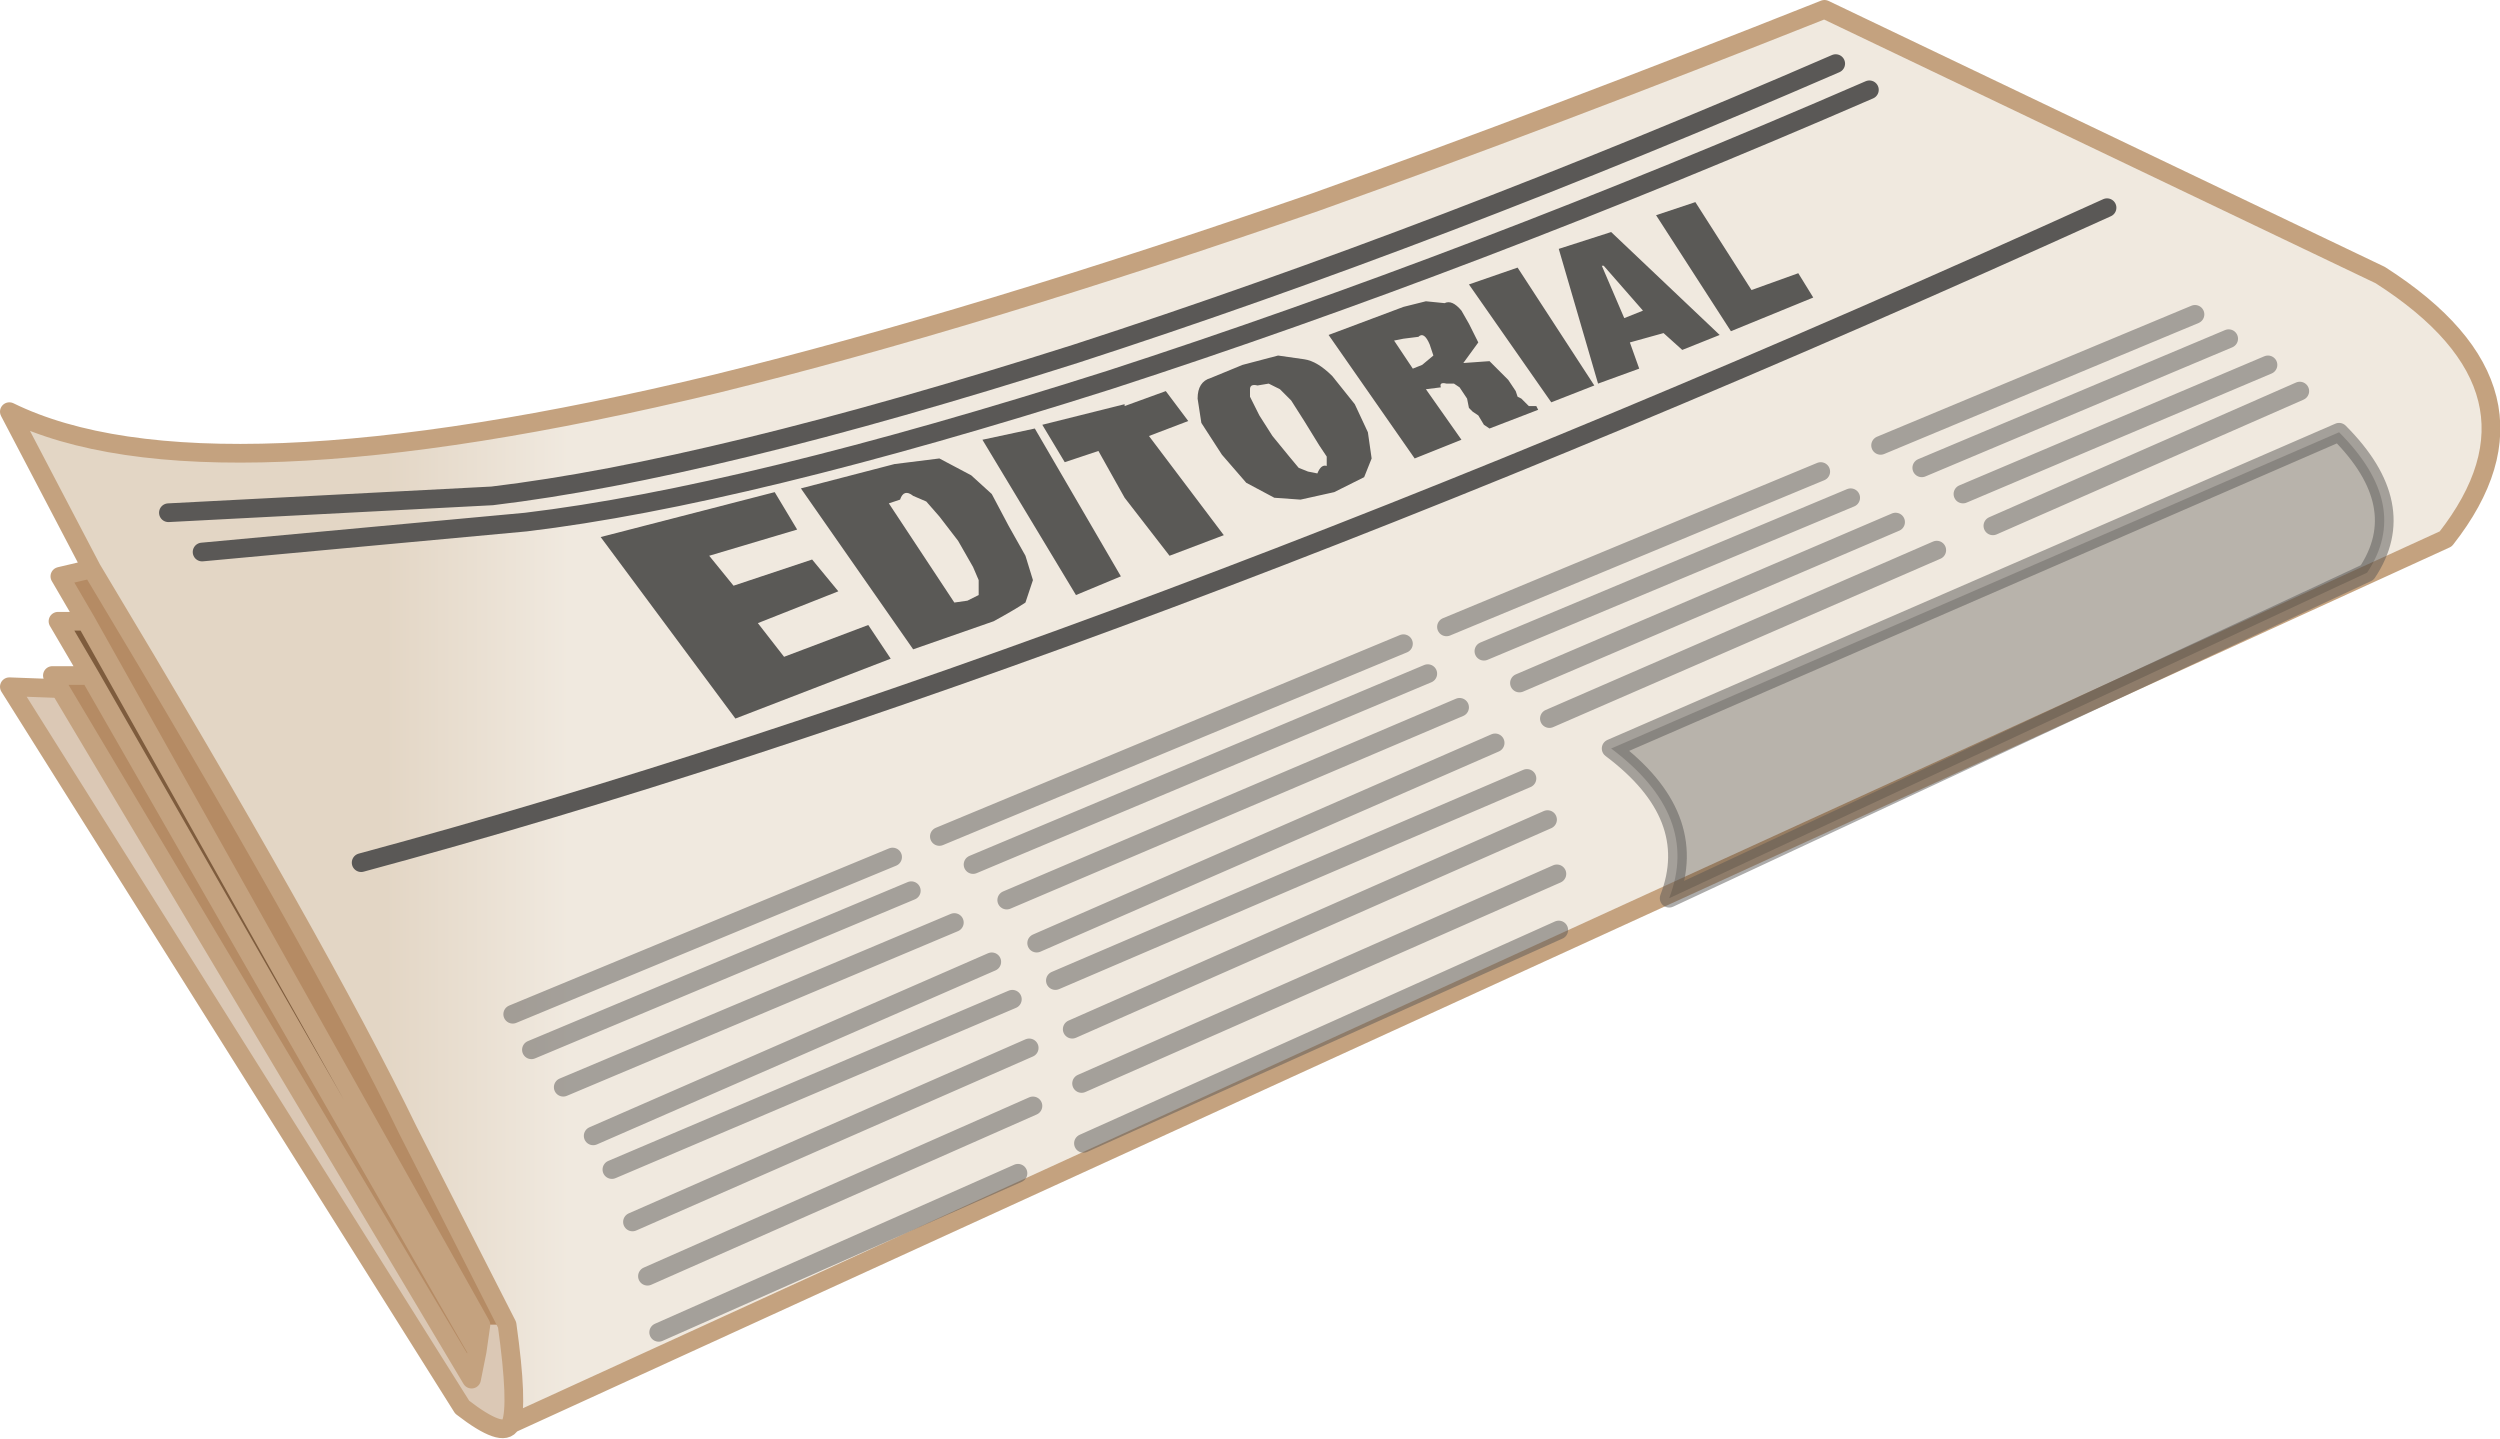 <?xml version="1.0" encoding="UTF-8" standalone="no"?>
<svg xmlns:xlink="http://www.w3.org/1999/xlink" height="38.45px" width="66.8px" xmlns="http://www.w3.org/2000/svg">
  <g transform="matrix(1.0, 0.0, 0.0, 1.0, 33.4, 19.2)">
    <use height="38.45" transform="matrix(1.0, 0.0, 0.0, 1.0, -33.4, -19.2)" width="66.8" xlink:href="#shape0"/>
  </g>
  <defs>
    <g id="shape0" transform="matrix(1.0, 0.0, 0.0, 1.0, 33.4, 19.2)">
      <path d="M-30.95 -4.0 L-33.15 -8.2 Q-27.95 -5.65 -14.25 -8.95 -7.35 -10.65 1.75 -13.8 8.05 -16.05 15.35 -18.95 L30.2 -11.85 Q35.05 -8.75 31.95 -4.8 L-19.75 18.85 Q-19.55 18.35 -19.85 16.2 L-22.5 11.0 Q-24.85 6.15 -30.95 -4.0" fill="url(#gradient0)" fill-rule="evenodd" stroke="none"/>
      <path d="M-31.8 -0.8 L-32.0 -1.15 -31.0 -1.15 -20.65 16.9 -20.8 17.65 -31.8 -0.8 M-31.1 -2.6 L-31.8 -3.8 -30.95 -4.0 Q-24.85 6.15 -22.5 11.0 L-19.85 16.2 -20.55 16.2 -31.1 -2.6" fill="#b58b64" fill-rule="evenodd" stroke="none"/>
      <path d="M-19.75 18.85 Q-19.95 19.25 -21.05 18.4 L-33.15 -0.85 -31.8 -0.8 -20.8 17.65 -20.65 16.9 -20.55 16.2 -19.85 16.2 Q-19.55 18.35 -19.75 18.85" fill="#dbc8b5" fill-rule="evenodd" stroke="none"/>
      <path d="M-31.0 -1.15 L-31.85 -2.6 -31.1 -2.6 -20.55 16.2 -20.65 16.9 -31.0 -1.15" fill="#7e5c3d" fill-rule="evenodd" stroke="none"/>
      <path d="M-30.95 -4.0 L-33.15 -8.2 Q-27.95 -5.65 -14.25 -8.95 -7.35 -10.65 1.75 -13.8 8.05 -16.05 15.35 -18.95 L30.2 -11.85 Q35.05 -8.75 31.95 -4.8 L-19.75 18.85 Q-19.95 19.25 -21.05 18.4 L-33.15 -0.85 -31.8 -0.8 -32.0 -1.15 -31.0 -1.15 -31.85 -2.6 -31.1 -2.6 -31.8 -3.8 -30.95 -4.0 Q-24.85 6.15 -22.5 11.0 L-19.85 16.2 Q-19.55 18.35 -19.75 18.85 M-20.55 16.2 L-20.65 16.9 -20.8 17.65 -31.8 -0.8 M-20.65 16.9 L-31.0 -1.15 M-20.55 16.2 L-31.1 -2.6" fill="none" stroke="#c4a27f" stroke-linecap="round" stroke-linejoin="round" stroke-width="0.5"/>
      <path d="M10.85 -13.45 L11.9 -13.8 13.4 -11.45 14.65 -11.9 15.05 -11.25 12.85 -10.35 10.85 -13.45 M9.65 -13.0 L12.55 -10.25 11.55 -9.85 11.05 -10.3 10.15 -10.05 10.4 -9.35 9.3 -8.95 8.25 -12.55 9.65 -13.0 M10.0 -10.7 L10.5 -10.9 9.45 -12.1 9.4 -12.1 10.0 -10.7 M0.8 -8.8 L0.5 -8.95 0.2 -8.9 Q0.0 -8.95 0.0 -8.8 L0.0 -8.6 0.25 -8.1 0.6 -7.55 1.05 -7.0 1.3 -6.7 1.55 -6.6 1.8 -6.55 Q1.9 -6.8 2.05 -6.75 L2.05 -7.0 1.85 -7.3 1.45 -7.95 1.1 -8.5 0.8 -8.8 M0.75 -9.7 L1.45 -9.6 Q1.8 -9.55 2.2 -9.15 L2.8 -8.4 3.15 -7.65 3.25 -6.95 3.05 -6.45 2.25 -6.05 1.35 -5.85 0.65 -5.9 -0.1 -6.3 -0.75 -7.05 -1.3 -7.9 -1.4 -8.55 Q-1.4 -9.0 -1.05 -9.1 L-0.2 -9.45 0.75 -9.7 M4.8 -10.0 Q4.65 -10.35 4.5 -10.2 L4.1 -10.15 3.85 -10.1 4.35 -9.35 4.6 -9.45 4.9 -9.7 4.8 -10.0 M5.85 -11.6 L7.15 -12.05 9.2 -8.9 8.05 -8.45 5.85 -11.6 M5.2 -11.1 Q5.4 -11.2 5.65 -10.9 L5.85 -10.55 6.1 -10.05 5.7 -9.5 6.4 -9.55 6.9 -9.05 7.1 -8.75 7.15 -8.6 7.25 -8.55 7.45 -8.35 7.55 -8.35 7.65 -8.35 7.7 -8.25 6.4 -7.75 6.25 -7.85 6.1 -8.1 5.95 -8.2 5.85 -8.3 5.8 -8.55 5.6 -8.85 5.45 -8.95 5.25 -8.95 Q5.05 -9.0 5.1 -8.85 L4.7 -8.8 5.65 -7.45 4.4 -6.95 2.1 -10.25 4.1 -11.0 4.7 -11.15 5.2 -11.1 M-7.55 -3.15 L-7.25 -3.3 -7.25 -3.7 -7.4 -4.05 -7.8 -4.75 -8.3 -5.4 -8.65 -5.8 -9.0 -5.95 Q-9.25 -6.15 -9.35 -5.85 L-9.65 -5.75 -7.9 -3.1 -7.55 -3.15 M-7.15 -7.45 L-5.75 -7.75 -3.45 -3.8 -4.65 -3.3 -7.15 -7.45 M-9.5 -6.8 L-8.3 -6.95 -7.45 -6.5 -6.9 -6.0 -6.45 -5.15 -6.0 -4.35 -5.8 -3.7 -6.0 -3.1 Q-6.3 -2.9 -6.85 -2.6 L-9.0 -1.85 -12.0 -6.15 -9.5 -6.8 M-3.35 -8.4 L-3.35 -8.35 -2.25 -8.75 -1.65 -7.95 -2.7 -7.55 -0.7 -4.9 -2.15 -4.35 -3.35 -5.9 -4.05 -7.15 -4.95 -6.85 -5.55 -7.85 -3.35 -8.4 M-12.45 -1.65 L-10.2 -2.5 -9.6 -1.6 -13.75 0.0 -17.35 -4.85 -12.7 -6.05 -12.1 -5.05 -14.45 -4.35 -13.8 -3.55 -11.7 -4.25 -11.0 -3.4 -13.15 -2.55 -12.45 -1.65" fill="#2b2b2b" fill-opacity="0.757" fill-rule="evenodd" stroke="none"/>
      <path d="M29.85 -3.9 L11.2 4.8 Q12.05 2.6 9.65 0.8 L29.1 -7.65 Q31.05 -5.7 29.85 -3.9" fill="#000000" fill-opacity="0.231" fill-rule="evenodd" stroke="none"/>
      <path d="M5.25 -2.45 L15.25 -6.6 M6.25 -1.8 L16.05 -5.9 M7.2 -0.95 L17.25 -5.25 M29.85 -3.9 L11.2 4.8 Q12.05 2.6 9.65 0.8 L29.1 -7.65 Q31.05 -5.7 29.85 -3.9 M19.85 -5.15 L28.05 -8.75 M16.85 -7.3 L25.25 -10.8 M17.95 -6.7 L26.15 -10.15 M19.05 -6.0 L27.2 -9.45 M8.0 0.0 L18.35 -4.5 M-19.7 7.9 L-9.55 3.7 M-19.2 8.85 L-9.05 4.6 M-18.35 9.85 L-7.9 5.45 M-17.05 12.05 L-6.35 7.5 M-17.55 11.15 L-6.9 6.5 M-16.5 13.45 L-5.9 8.8 M-16.1 14.9 L-5.8 10.35 M-15.8 16.4 L-6.2 12.15 M-4.75 8.3 L7.95 2.7 M-4.5 9.75 L8.2 4.15 M-4.45 11.35 L8.25 5.65 M-7.4 3.9 L4.75 -1.2 M-8.3 3.15 L4.1 -2.0 M-5.7 6.0 L6.55 0.65 M-6.5 4.85 L5.6 -0.3 M-5.2 7.0 L7.4 1.6" fill="none" stroke="#5a5856" stroke-linecap="round" stroke-linejoin="round" stroke-opacity="0.498" stroke-width="0.5"/>
      <path d="M-28.9 -5.5 L-20.25 -5.95 Q-14.4 -6.65 -4.65 -9.75 5.05 -12.9 15.65 -17.5 M-28.0 -4.45 L-19.35 -5.25 Q-13.5 -5.95 -3.75 -9.05 5.95 -12.2 16.55 -16.8 M22.9 -13.65 Q-3.9 -1.5 -23.75 3.85" fill="none" stroke="#5a5856" stroke-linecap="round" stroke-linejoin="round" stroke-width="0.5"/>
    </g>
    <linearGradient gradientTransform="matrix(-0.003, 0.0, 0.0, -0.023, -20.65, -0.05)" gradientUnits="userSpaceOnUse" id="gradient0" spreadMethod="pad" x1="-819.2" x2="819.2">
      <stop offset="0.0" stop-color="#f0e9df"/>
      <stop offset="1.0" stop-color="#e3d6c5"/>
    </linearGradient>
  </defs>
</svg>
